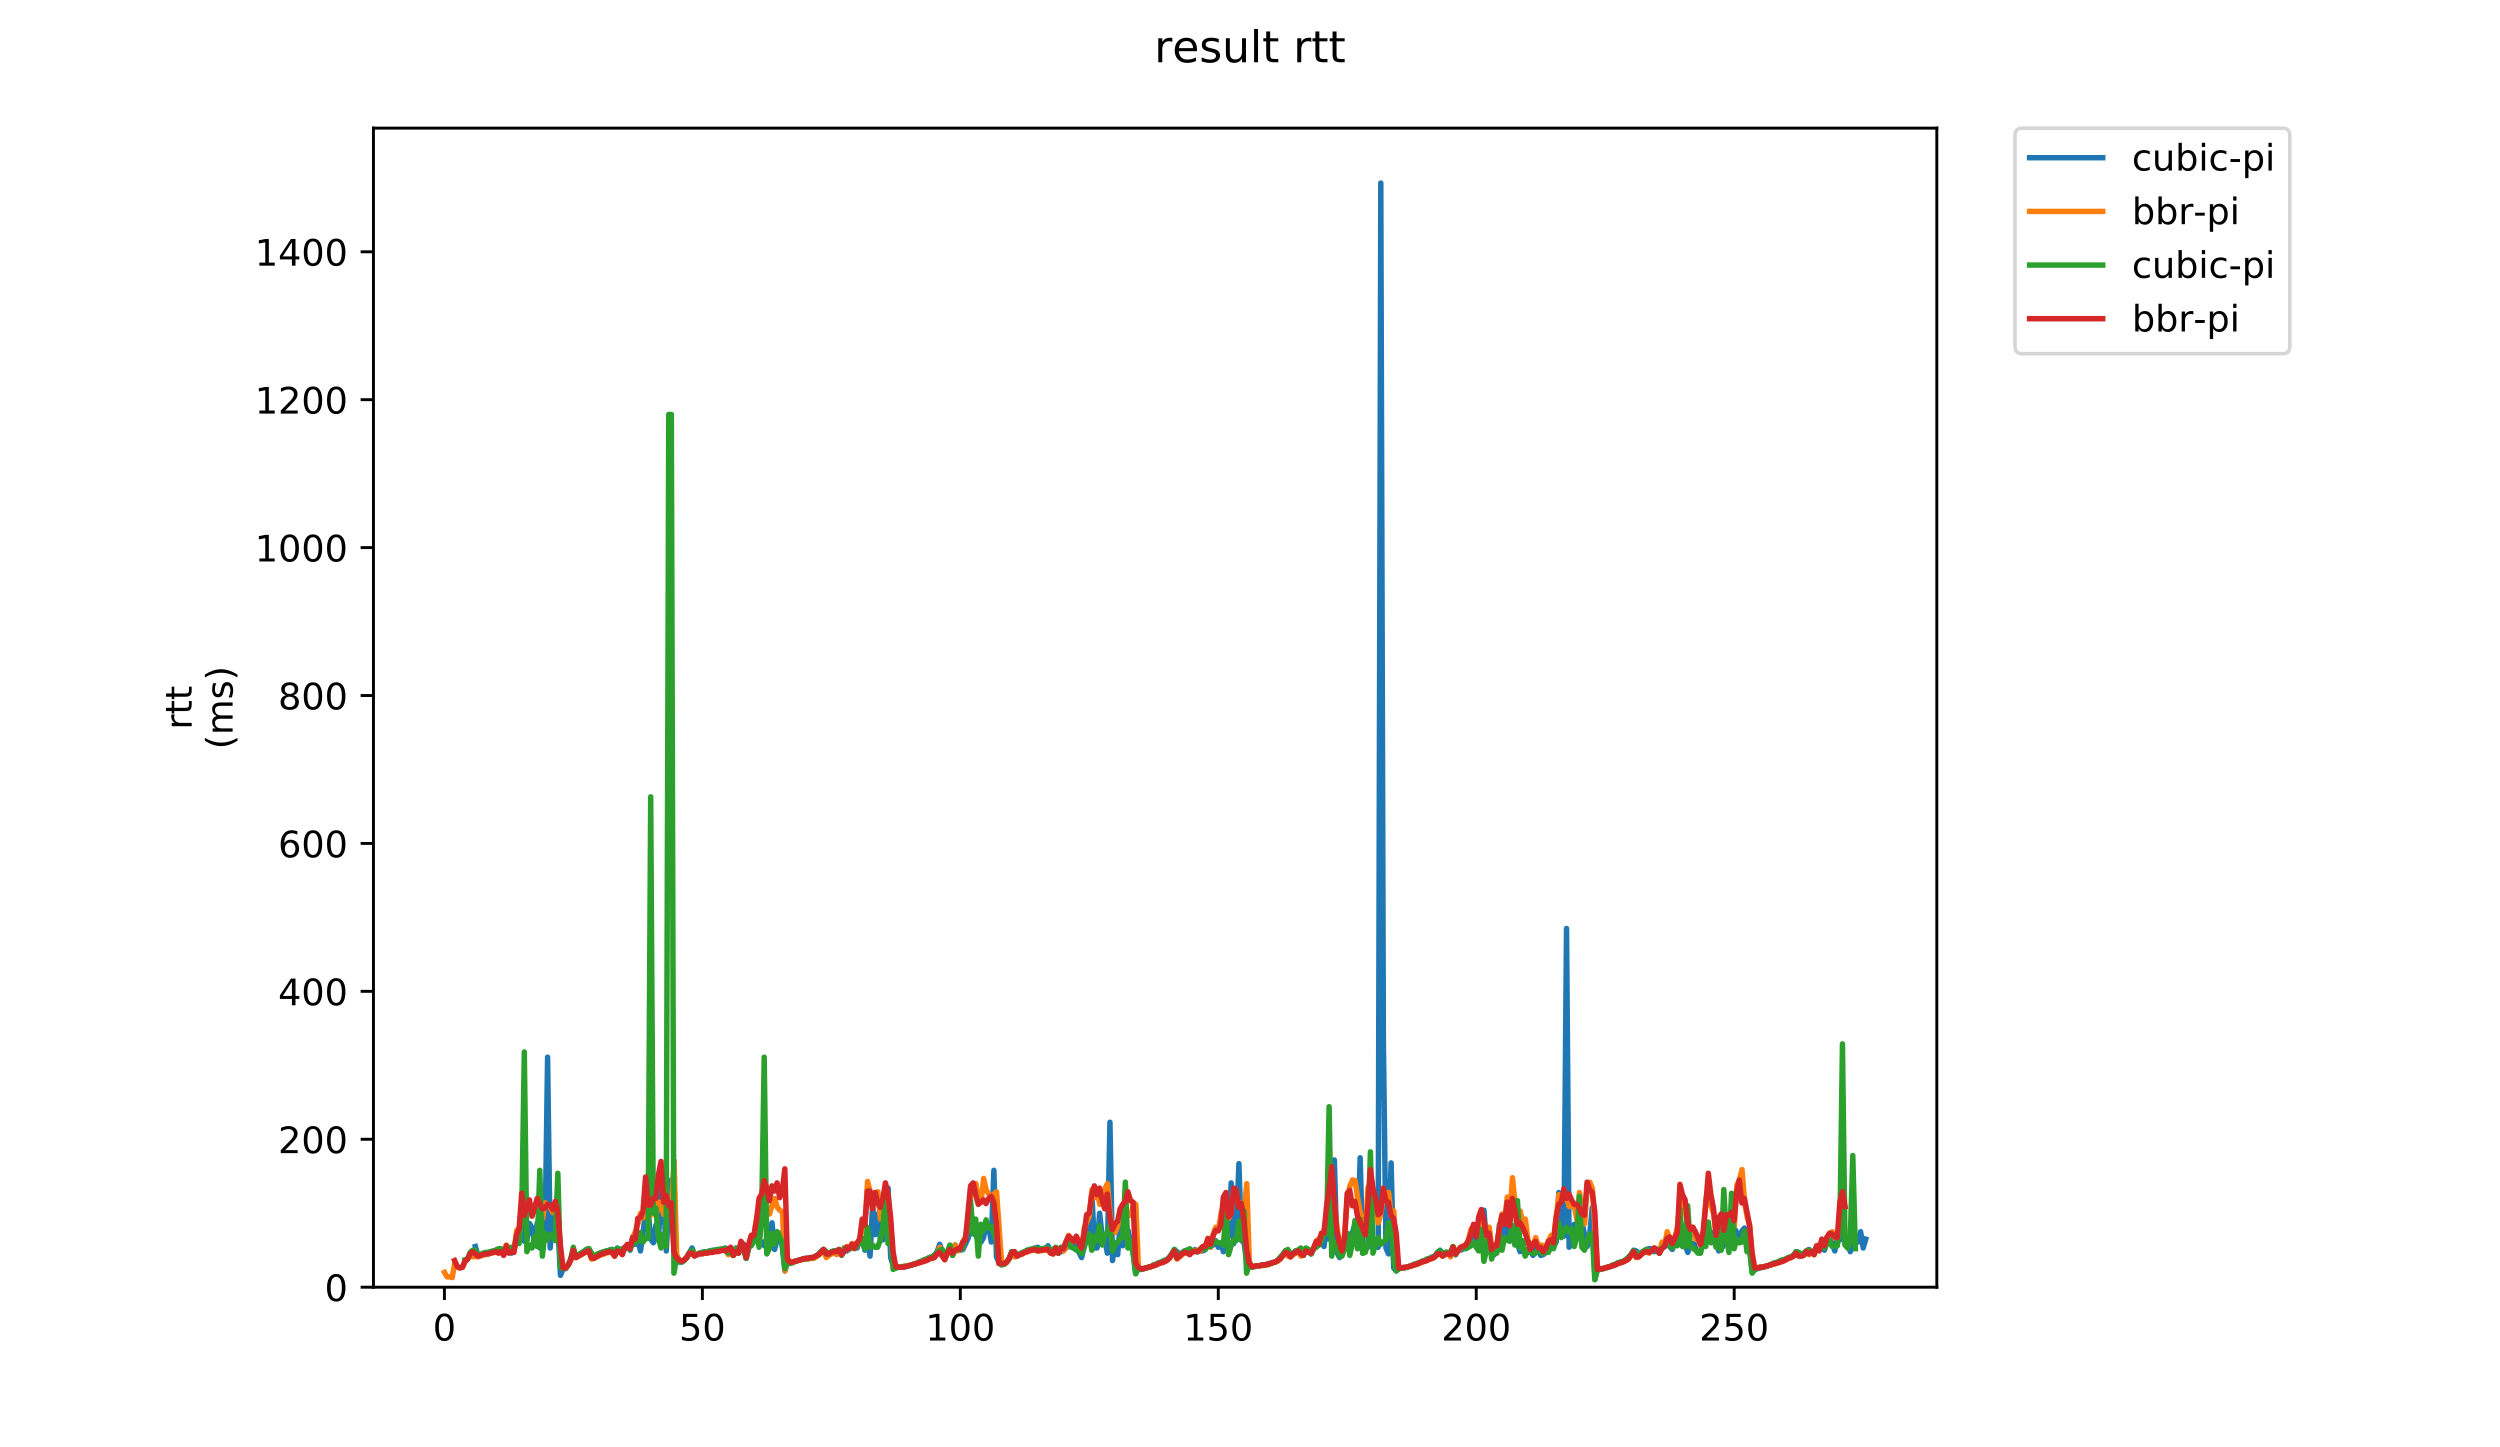 <?xml version="1.0" encoding="utf-8" standalone="no"?>
<!DOCTYPE svg PUBLIC "-//W3C//DTD SVG 1.1//EN"
  "http://www.w3.org/Graphics/SVG/1.1/DTD/svg11.dtd">
<!-- Created with matplotlib (https://matplotlib.org/) -->
<svg height="396pt" version="1.1" viewBox="0 0 684 396" width="684pt" xmlns="http://www.w3.org/2000/svg" xmlns:xlink="http://www.w3.org/1999/xlink">
 <defs>
  <style type="text/css">
*{stroke-linecap:butt;stroke-linejoin:round;}
  </style>
 </defs>
 <g id="figure_1">
  <g id="patch_1">
   <path d="M 0 396 
L 684 396 
L 684 0 
L 0 0 
z
" style="fill:#ffffff;"/>
  </g>
  <g id="axes_1">
   <g id="patch_2">
    <path d="M 102.175 352.174 
L 529.913 352.174 
L 529.913 35.062 
L 102.175 35.062 
z
" style="fill:#ffffff;"/>
   </g>
   <g id="matplotlib.axis_1">
    <g id="xtick_1">
     <g id="line2d_1">
      <defs>
       <path d="M 0 0 
L 0 3.5 
" id="mb3a5b01e40" style="stroke:#000000;stroke-width:0.8;"/>
      </defs>
      <g>
       <use style="stroke:#000000;stroke-width:0.8;" x="121.591" xlink:href="#mb3a5b01e40" y="352.174"/>
      </g>
     </g>
     <g id="text_1">
      <!-- 0 -->
      <defs>
       <path d="M 31.781 66.406 
Q 24.172 66.406 20.328 58.906 
Q 16.5 51.422 16.5 36.375 
Q 16.5 21.391 20.328 13.891 
Q 24.172 6.391 31.781 6.391 
Q 39.453 6.391 43.281 13.891 
Q 47.125 21.391 47.125 36.375 
Q 47.125 51.422 43.281 58.906 
Q 39.453 66.406 31.781 66.406 
z
M 31.781 74.219 
Q 44.047 74.219 50.516 64.516 
Q 56.984 54.828 56.984 36.375 
Q 56.984 17.969 50.516 8.266 
Q 44.047 -1.422 31.781 -1.422 
Q 19.531 -1.422 13.062 8.266 
Q 6.594 17.969 6.594 36.375 
Q 6.594 54.828 13.062 64.516 
Q 19.531 74.219 31.781 74.219 
z
" id="DejaVuSans-48"/>
      </defs>
      <g transform="translate(118.41 366.773)scale(0.1 -0.1)">
       <use xlink:href="#DejaVuSans-48"/>
      </g>
     </g>
    </g>
    <g id="xtick_2">
     <g id="line2d_2">
      <g>
       <use style="stroke:#000000;stroke-width:0.8;" x="192.168" xlink:href="#mb3a5b01e40" y="352.174"/>
      </g>
     </g>
     <g id="text_2">
      <!-- 50 -->
      <defs>
       <path d="M 10.797 72.906 
L 49.516 72.906 
L 49.516 64.594 
L 19.828 64.594 
L 19.828 46.734 
Q 21.969 47.469 24.109 47.828 
Q 26.266 48.188 28.422 48.188 
Q 40.625 48.188 47.75 41.5 
Q 54.891 34.812 54.891 23.391 
Q 54.891 11.625 47.562 5.094 
Q 40.234 -1.422 26.906 -1.422 
Q 22.312 -1.422 17.547 -0.641 
Q 12.797 0.141 7.719 1.703 
L 7.719 11.625 
Q 12.109 9.234 16.797 8.062 
Q 21.484 6.891 26.703 6.891 
Q 35.156 6.891 40.078 11.328 
Q 45.016 15.766 45.016 23.391 
Q 45.016 31 40.078 35.438 
Q 35.156 39.891 26.703 39.891 
Q 22.75 39.891 18.812 39.016 
Q 14.891 38.141 10.797 36.281 
z
" id="DejaVuSans-53"/>
      </defs>
      <g transform="translate(185.806 366.773)scale(0.1 -0.1)">
       <use xlink:href="#DejaVuSans-53"/>
       <use x="63.623" xlink:href="#DejaVuSans-48"/>
      </g>
     </g>
    </g>
    <g id="xtick_3">
     <g id="line2d_3">
      <g>
       <use style="stroke:#000000;stroke-width:0.8;" x="262.745" xlink:href="#mb3a5b01e40" y="352.174"/>
      </g>
     </g>
     <g id="text_3">
      <!-- 100 -->
      <defs>
       <path d="M 12.406 8.297 
L 28.516 8.297 
L 28.516 63.922 
L 10.984 60.406 
L 10.984 69.391 
L 28.422 72.906 
L 38.281 72.906 
L 38.281 8.297 
L 54.391 8.297 
L 54.391 0 
L 12.406 0 
z
" id="DejaVuSans-49"/>
      </defs>
      <g transform="translate(253.201 366.773)scale(0.1 -0.1)">
       <use xlink:href="#DejaVuSans-49"/>
       <use x="63.623" xlink:href="#DejaVuSans-48"/>
       <use x="127.246" xlink:href="#DejaVuSans-48"/>
      </g>
     </g>
    </g>
    <g id="xtick_4">
     <g id="line2d_4">
      <g>
       <use style="stroke:#000000;stroke-width:0.8;" x="333.322" xlink:href="#mb3a5b01e40" y="352.174"/>
      </g>
     </g>
     <g id="text_4">
      <!-- 150 -->
      <g transform="translate(323.778 366.773)scale(0.1 -0.1)">
       <use xlink:href="#DejaVuSans-49"/>
       <use x="63.623" xlink:href="#DejaVuSans-53"/>
       <use x="127.246" xlink:href="#DejaVuSans-48"/>
      </g>
     </g>
    </g>
    <g id="xtick_5">
     <g id="line2d_5">
      <g>
       <use style="stroke:#000000;stroke-width:0.8;" x="403.899" xlink:href="#mb3a5b01e40" y="352.174"/>
      </g>
     </g>
     <g id="text_5">
      <!-- 200 -->
      <defs>
       <path d="M 19.188 8.297 
L 53.609 8.297 
L 53.609 0 
L 7.328 0 
L 7.328 8.297 
Q 12.938 14.109 22.625 23.891 
Q 32.328 33.688 34.812 36.531 
Q 39.547 41.844 41.422 45.531 
Q 43.312 49.219 43.312 52.781 
Q 43.312 58.594 39.234 62.25 
Q 35.156 65.922 28.609 65.922 
Q 23.969 65.922 18.812 64.312 
Q 13.672 62.703 7.812 59.422 
L 7.812 69.391 
Q 13.766 71.781 18.938 73 
Q 24.125 74.219 28.422 74.219 
Q 39.75 74.219 46.484 68.547 
Q 53.219 62.891 53.219 53.422 
Q 53.219 48.922 51.531 44.891 
Q 49.859 40.875 45.406 35.406 
Q 44.188 33.984 37.641 27.219 
Q 31.109 20.453 19.188 8.297 
z
" id="DejaVuSans-50"/>
      </defs>
      <g transform="translate(394.355 366.773)scale(0.1 -0.1)">
       <use xlink:href="#DejaVuSans-50"/>
       <use x="63.623" xlink:href="#DejaVuSans-48"/>
       <use x="127.246" xlink:href="#DejaVuSans-48"/>
      </g>
     </g>
    </g>
    <g id="xtick_6">
     <g id="line2d_6">
      <g>
       <use style="stroke:#000000;stroke-width:0.8;" x="474.476" xlink:href="#mb3a5b01e40" y="352.174"/>
      </g>
     </g>
     <g id="text_6">
      <!-- 250 -->
      <g transform="translate(464.932 366.773)scale(0.1 -0.1)">
       <use xlink:href="#DejaVuSans-50"/>
       <use x="63.623" xlink:href="#DejaVuSans-53"/>
       <use x="127.246" xlink:href="#DejaVuSans-48"/>
      </g>
     </g>
    </g>
   </g>
   <g id="matplotlib.axis_2">
    <g id="ytick_1">
     <g id="line2d_7">
      <defs>
       <path d="M 0 0 
L -3.5 0 
" id="mef8d29256d" style="stroke:#000000;stroke-width:0.8;"/>
      </defs>
      <g>
       <use style="stroke:#000000;stroke-width:0.8;" x="102.175" xlink:href="#mef8d29256d" y="352.174"/>
      </g>
     </g>
     <g id="text_7">
      <!-- 0 -->
      <g transform="translate(88.813 355.973)scale(0.1 -0.1)">
       <use xlink:href="#DejaVuSans-48"/>
      </g>
     </g>
    </g>
    <g id="ytick_2">
     <g id="line2d_8">
      <g>
       <use style="stroke:#000000;stroke-width:0.8;" x="102.175" xlink:href="#mef8d29256d" y="311.704"/>
      </g>
     </g>
     <g id="text_8">
      <!-- 200 -->
      <g transform="translate(76.088 315.504)scale(0.1 -0.1)">
       <use xlink:href="#DejaVuSans-50"/>
       <use x="63.623" xlink:href="#DejaVuSans-48"/>
       <use x="127.246" xlink:href="#DejaVuSans-48"/>
      </g>
     </g>
    </g>
    <g id="ytick_3">
     <g id="line2d_9">
      <g>
       <use style="stroke:#000000;stroke-width:0.8;" x="102.175" xlink:href="#mef8d29256d" y="271.234"/>
      </g>
     </g>
     <g id="text_9">
      <!-- 400 -->
      <defs>
       <path d="M 37.797 64.312 
L 12.891 25.391 
L 37.797 25.391 
z
M 35.203 72.906 
L 47.609 72.906 
L 47.609 25.391 
L 58.016 25.391 
L 58.016 17.188 
L 47.609 17.188 
L 47.609 0 
L 37.797 0 
L 37.797 17.188 
L 4.891 17.188 
L 4.891 26.703 
z
" id="DejaVuSans-52"/>
      </defs>
      <g transform="translate(76.088 275.034)scale(0.1 -0.1)">
       <use xlink:href="#DejaVuSans-52"/>
       <use x="63.623" xlink:href="#DejaVuSans-48"/>
       <use x="127.246" xlink:href="#DejaVuSans-48"/>
      </g>
     </g>
    </g>
    <g id="ytick_4">
     <g id="line2d_10">
      <g>
       <use style="stroke:#000000;stroke-width:0.8;" x="102.175" xlink:href="#mef8d29256d" y="230.765"/>
      </g>
     </g>
     <g id="text_10">
      <!-- 600 -->
      <defs>
       <path d="M 33.016 40.375 
Q 26.375 40.375 22.484 35.828 
Q 18.609 31.297 18.609 23.391 
Q 18.609 15.531 22.484 10.953 
Q 26.375 6.391 33.016 6.391 
Q 39.656 6.391 43.531 10.953 
Q 47.406 15.531 47.406 23.391 
Q 47.406 31.297 43.531 35.828 
Q 39.656 40.375 33.016 40.375 
z
M 52.594 71.297 
L 52.594 62.312 
Q 48.875 64.062 45.094 64.984 
Q 41.312 65.922 37.594 65.922 
Q 27.828 65.922 22.672 59.328 
Q 17.531 52.734 16.797 39.406 
Q 19.672 43.656 24.016 45.922 
Q 28.375 48.188 33.594 48.188 
Q 44.578 48.188 50.953 41.516 
Q 57.328 34.859 57.328 23.391 
Q 57.328 12.156 50.688 5.359 
Q 44.047 -1.422 33.016 -1.422 
Q 20.359 -1.422 13.672 8.266 
Q 6.984 17.969 6.984 36.375 
Q 6.984 53.656 15.188 63.938 
Q 23.391 74.219 37.203 74.219 
Q 40.922 74.219 44.703 73.484 
Q 48.484 72.75 52.594 71.297 
z
" id="DejaVuSans-54"/>
      </defs>
      <g transform="translate(76.088 234.564)scale(0.1 -0.1)">
       <use xlink:href="#DejaVuSans-54"/>
       <use x="63.623" xlink:href="#DejaVuSans-48"/>
       <use x="127.246" xlink:href="#DejaVuSans-48"/>
      </g>
     </g>
    </g>
    <g id="ytick_5">
     <g id="line2d_11">
      <g>
       <use style="stroke:#000000;stroke-width:0.8;" x="102.175" xlink:href="#mef8d29256d" y="190.295"/>
      </g>
     </g>
     <g id="text_11">
      <!-- 800 -->
      <defs>
       <path d="M 31.781 34.625 
Q 24.75 34.625 20.719 30.859 
Q 16.703 27.094 16.703 20.516 
Q 16.703 13.922 20.719 10.156 
Q 24.75 6.391 31.781 6.391 
Q 38.812 6.391 42.859 10.172 
Q 46.922 13.969 46.922 20.516 
Q 46.922 27.094 42.891 30.859 
Q 38.875 34.625 31.781 34.625 
z
M 21.922 38.812 
Q 15.578 40.375 12.031 44.719 
Q 8.5 49.078 8.5 55.328 
Q 8.5 64.062 14.719 69.141 
Q 20.953 74.219 31.781 74.219 
Q 42.672 74.219 48.875 69.141 
Q 55.078 64.062 55.078 55.328 
Q 55.078 49.078 51.531 44.719 
Q 48 40.375 41.703 38.812 
Q 48.828 37.156 52.797 32.312 
Q 56.781 27.484 56.781 20.516 
Q 56.781 9.906 50.312 4.234 
Q 43.844 -1.422 31.781 -1.422 
Q 19.734 -1.422 13.25 4.234 
Q 6.781 9.906 6.781 20.516 
Q 6.781 27.484 10.781 32.312 
Q 14.797 37.156 21.922 38.812 
z
M 18.312 54.391 
Q 18.312 48.734 21.844 45.562 
Q 25.391 42.391 31.781 42.391 
Q 38.141 42.391 41.719 45.562 
Q 45.312 48.734 45.312 54.391 
Q 45.312 60.062 41.719 63.234 
Q 38.141 66.406 31.781 66.406 
Q 25.391 66.406 21.844 63.234 
Q 18.312 60.062 18.312 54.391 
z
" id="DejaVuSans-56"/>
      </defs>
      <g transform="translate(76.088 194.094)scale(0.1 -0.1)">
       <use xlink:href="#DejaVuSans-56"/>
       <use x="63.623" xlink:href="#DejaVuSans-48"/>
       <use x="127.246" xlink:href="#DejaVuSans-48"/>
      </g>
     </g>
    </g>
    <g id="ytick_6">
     <g id="line2d_12">
      <g>
       <use style="stroke:#000000;stroke-width:0.8;" x="102.175" xlink:href="#mef8d29256d" y="149.825"/>
      </g>
     </g>
     <g id="text_12">
      <!-- 1000 -->
      <g transform="translate(69.725 153.624)scale(0.1 -0.1)">
       <use xlink:href="#DejaVuSans-49"/>
       <use x="63.623" xlink:href="#DejaVuSans-48"/>
       <use x="127.246" xlink:href="#DejaVuSans-48"/>
       <use x="190.869" xlink:href="#DejaVuSans-48"/>
      </g>
     </g>
    </g>
    <g id="ytick_7">
     <g id="line2d_13">
      <g>
       <use style="stroke:#000000;stroke-width:0.8;" x="102.175" xlink:href="#mef8d29256d" y="109.355"/>
      </g>
     </g>
     <g id="text_13">
      <!-- 1200 -->
      <g transform="translate(69.725 113.154)scale(0.1 -0.1)">
       <use xlink:href="#DejaVuSans-49"/>
       <use x="63.623" xlink:href="#DejaVuSans-50"/>
       <use x="127.246" xlink:href="#DejaVuSans-48"/>
       <use x="190.869" xlink:href="#DejaVuSans-48"/>
      </g>
     </g>
    </g>
    <g id="ytick_8">
     <g id="line2d_14">
      <g>
       <use style="stroke:#000000;stroke-width:0.8;" x="102.175" xlink:href="#mef8d29256d" y="68.885"/>
      </g>
     </g>
     <g id="text_14">
      <!-- 1400 -->
      <g transform="translate(69.725 72.684)scale(0.1 -0.1)">
       <use xlink:href="#DejaVuSans-49"/>
       <use x="63.623" xlink:href="#DejaVuSans-52"/>
       <use x="127.246" xlink:href="#DejaVuSans-48"/>
       <use x="190.869" xlink:href="#DejaVuSans-48"/>
      </g>
     </g>
    </g>
    <g id="text_15">
     <!-- rtt -->
     <defs>
      <path d="M 41.109 46.297 
Q 39.594 47.172 37.812 47.578 
Q 36.031 48 33.891 48 
Q 26.266 48 22.188 43.047 
Q 18.109 38.094 18.109 28.812 
L 18.109 0 
L 9.078 0 
L 9.078 54.688 
L 18.109 54.688 
L 18.109 46.188 
Q 20.953 51.172 25.484 53.578 
Q 30.031 56 36.531 56 
Q 37.453 56 38.578 55.875 
Q 39.703 55.766 41.062 55.516 
z
" id="DejaVuSans-114"/>
      <path d="M 18.312 70.219 
L 18.312 54.688 
L 36.812 54.688 
L 36.812 47.703 
L 18.312 47.703 
L 18.312 18.016 
Q 18.312 11.328 20.141 9.422 
Q 21.969 7.516 27.594 7.516 
L 36.812 7.516 
L 36.812 0 
L 27.594 0 
Q 17.188 0 13.234 3.875 
Q 9.281 7.766 9.281 18.016 
L 9.281 47.703 
L 2.688 47.703 
L 2.688 54.688 
L 9.281 54.688 
L 9.281 70.219 
z
" id="DejaVuSans-116"/>
     </defs>
     <g transform="translate(52.448 199.594)rotate(-90)scale(0.1 -0.1)">
      <use xlink:href="#DejaVuSans-114"/>
      <use x="41.113" xlink:href="#DejaVuSans-116"/>
      <use x="80.322" xlink:href="#DejaVuSans-116"/>
     </g>
     <!-- (ms) -->
     <defs>
      <path d="M 31 75.875 
Q 24.469 64.656 21.281 53.656 
Q 18.109 42.672 18.109 31.391 
Q 18.109 20.125 21.312 9.062 
Q 24.516 -2 31 -13.188 
L 23.188 -13.188 
Q 15.875 -1.703 12.234 9.375 
Q 8.594 20.453 8.594 31.391 
Q 8.594 42.281 12.203 53.312 
Q 15.828 64.359 23.188 75.875 
z
" id="DejaVuSans-40"/>
      <path d="M 52 44.188 
Q 55.375 50.25 60.062 53.125 
Q 64.75 56 71.094 56 
Q 79.641 56 84.281 50.016 
Q 88.922 44.047 88.922 33.016 
L 88.922 0 
L 79.891 0 
L 79.891 32.719 
Q 79.891 40.578 77.094 44.375 
Q 74.312 48.188 68.609 48.188 
Q 61.625 48.188 57.562 43.547 
Q 53.516 38.922 53.516 30.906 
L 53.516 0 
L 44.484 0 
L 44.484 32.719 
Q 44.484 40.625 41.703 44.406 
Q 38.922 48.188 33.109 48.188 
Q 26.219 48.188 22.156 43.531 
Q 18.109 38.875 18.109 30.906 
L 18.109 0 
L 9.078 0 
L 9.078 54.688 
L 18.109 54.688 
L 18.109 46.188 
Q 21.188 51.219 25.484 53.609 
Q 29.781 56 35.688 56 
Q 41.656 56 45.828 52.969 
Q 50 49.953 52 44.188 
z
" id="DejaVuSans-109"/>
      <path d="M 44.281 53.078 
L 44.281 44.578 
Q 40.484 46.531 36.375 47.5 
Q 32.281 48.484 27.875 48.484 
Q 21.188 48.484 17.844 46.438 
Q 14.5 44.391 14.5 40.281 
Q 14.5 37.156 16.891 35.375 
Q 19.281 33.594 26.516 31.984 
L 29.594 31.297 
Q 39.156 29.25 43.188 25.516 
Q 47.219 21.781 47.219 15.094 
Q 47.219 7.469 41.188 3.016 
Q 35.156 -1.422 24.609 -1.422 
Q 20.219 -1.422 15.453 -0.562 
Q 10.688 0.297 5.422 2 
L 5.422 11.281 
Q 10.406 8.688 15.234 7.391 
Q 20.062 6.109 24.812 6.109 
Q 31.156 6.109 34.562 8.281 
Q 37.984 10.453 37.984 14.406 
Q 37.984 18.062 35.516 20.016 
Q 33.062 21.969 24.703 23.781 
L 21.578 24.516 
Q 13.234 26.266 9.516 29.906 
Q 5.812 33.547 5.812 39.891 
Q 5.812 47.609 11.281 51.797 
Q 16.75 56 26.812 56 
Q 31.781 56 36.172 55.266 
Q 40.578 54.547 44.281 53.078 
z
" id="DejaVuSans-115"/>
      <path d="M 8.016 75.875 
L 15.828 75.875 
Q 23.141 64.359 26.781 53.312 
Q 30.422 42.281 30.422 31.391 
Q 30.422 20.453 26.781 9.375 
Q 23.141 -1.703 15.828 -13.188 
L 8.016 -13.188 
Q 14.5 -2 17.703 9.062 
Q 20.906 20.125 20.906 31.391 
Q 20.906 42.672 17.703 53.656 
Q 14.5 64.656 8.016 75.875 
z
" id="DejaVuSans-41"/>
     </defs>
     <g transform="translate(63.646 204.995)rotate(-90)scale(0.1 -0.1)">
      <use xlink:href="#DejaVuSans-40"/>
      <use x="39.014" xlink:href="#DejaVuSans-109"/>
      <use x="136.426" xlink:href="#DejaVuSans-115"/>
      <use x="188.525" xlink:href="#DejaVuSans-41"/>
     </g>
    </g>
   </g>
   <g id="line2d_15">
    <path clip-path="url(#p9c092877d9)" d="M 130.06 341.045 
L 130.766 343.473 
L 135.707 342.057 
L 136.412 342.664 
L 137.118 341.854 
L 137.824 343.068 
L 138.53 341.45 
L 139.236 342.057 
L 139.941 342.866 
L 140.647 341.854 
L 141.353 339.426 
L 142.059 339.224 
L 142.764 333.356 
L 143.47 339.629 
L 144.176 339.224 
L 144.882 334.772 
L 145.587 335.986 
L 146.293 340.236 
L 146.999 334.57 
L 147.705 341.45 
L 148.411 338.819 
L 149.116 338.819 
L 149.822 289.244 
L 150.528 341.45 
L 151.234 333.153 
L 152.645 335.986 
L 153.351 348.937 
L 154.057 347.115 
L 154.762 347.115 
L 155.468 346.104 
L 156.174 344.687 
L 156.88 342.057 
L 157.586 343.878 
L 158.291 343.473 
L 158.997 342.866 
L 161.114 341.652 
L 161.82 343.271 
L 162.526 343.878 
L 163.232 343.271 
L 163.937 343.068 
L 164.643 342.664 
L 167.466 341.854 
L 168.172 342.664 
L 168.878 341.45 
L 169.584 342.461 
L 170.289 342.866 
L 170.995 341.45 
L 171.701 341.045 
L 172.407 342.057 
L 173.112 338.414 
L 173.818 340.438 
L 174.524 339.224 
L 175.23 342.259 
L 175.936 337.403 
L 176.641 331.332 
L 177.347 331.332 
L 178.053 339.021 
L 178.759 340.033 
L 179.464 335.177 
L 180.17 339.426 
L 180.876 324.048 
L 181.582 328.904 
L 182.287 342.259 
L 182.993 329.309 
L 183.699 322.834 
L 184.405 342.461 
L 185.111 344.485 
L 185.816 345.294 
L 186.522 345.294 
L 187.228 344.687 
L 187.934 343.878 
L 189.345 341.45 
L 190.051 343.473 
L 190.757 343.068 
L 192.874 342.461 
L 193.58 342.461 
L 194.991 342.057 
L 195.697 342.057 
L 196.403 341.854 
L 197.109 341.854 
L 198.52 341.45 
L 199.226 341.854 
L 199.932 341.854 
L 200.637 343.473 
L 201.343 341.45 
L 202.049 342.866 
L 202.755 341.045 
L 203.461 340.438 
L 204.166 344.283 
L 205.578 338.617 
L 206.284 338.617 
L 206.989 337.605 
L 207.695 340.438 
L 208.401 339.831 
L 209.107 340.843 
L 209.812 338.617 
L 210.518 338.617 
L 211.224 334.57 
L 211.93 341.854 
L 212.636 339.021 
L 213.341 337.403 
L 214.047 341.247 
L 214.753 347.722 
L 215.459 345.294 
L 216.164 345.497 
L 220.399 344.283 
L 221.105 344.283 
L 221.811 344.08 
L 222.516 344.08 
L 223.928 343.271 
L 224.634 342.461 
L 225.339 341.854 
L 226.045 342.664 
L 226.751 343.068 
L 228.162 342.259 
L 228.868 342.259 
L 229.574 342.057 
L 230.28 343.271 
L 230.986 341.854 
L 231.691 342.259 
L 232.397 341.652 
L 233.103 341.45 
L 233.809 341.045 
L 234.514 341.45 
L 235.22 339.021 
L 235.926 339.224 
L 236.632 342.057 
L 237.337 339.021 
L 238.043 343.675 
L 238.749 329.713 
L 239.455 337.807 
L 240.161 332.142 
L 240.866 339.021 
L 241.572 339.224 
L 242.278 335.986 
L 242.984 325.059 
L 243.689 344.08 
L 244.395 346.306 
L 245.101 346.913 
L 245.807 346.711 
L 246.512 346.711 
L 247.218 346.508 
L 247.924 346.508 
L 250.747 345.699 
L 251.453 345.294 
L 252.159 345.092 
L 252.864 344.687 
L 253.57 344.485 
L 254.276 344.08 
L 254.982 343.878 
L 255.688 343.473 
L 256.393 342.461 
L 257.099 340.438 
L 257.805 342.461 
L 258.511 343.878 
L 259.216 342.664 
L 259.922 340.843 
L 260.628 343.473 
L 261.334 340.64 
L 262.039 341.854 
L 262.745 342.057 
L 263.451 341.854 
L 264.863 338.819 
L 265.568 336.593 
L 266.274 333.558 
L 266.98 338.01 
L 267.686 339.224 
L 268.391 339.831 
L 269.097 338.617 
L 269.803 334.57 
L 270.509 335.582 
L 271.214 339.831 
L 271.92 320.203 
L 272.626 343.878 
L 273.332 345.497 
L 274.038 345.901 
L 274.743 345.901 
L 275.449 345.294 
L 276.155 344.283 
L 276.861 342.461 
L 277.566 342.866 
L 278.272 343.473 
L 278.978 343.271 
L 281.095 342.057 
L 281.801 342.057 
L 283.213 341.652 
L 283.918 341.247 
L 284.624 341.854 
L 285.33 341.652 
L 286.036 341.652 
L 286.741 340.843 
L 287.447 342.461 
L 288.153 342.866 
L 288.859 341.854 
L 289.564 342.866 
L 290.976 342.057 
L 291.682 341.45 
L 292.388 339.224 
L 293.093 339.426 
L 293.799 341.45 
L 294.505 340.843 
L 295.211 342.664 
L 295.916 344.08 
L 296.622 341.247 
L 297.328 339.021 
L 298.034 337.807 
L 298.739 326.273 
L 299.445 341.45 
L 300.151 341.45 
L 300.857 331.939 
L 301.563 338.212 
L 302.268 339.021 
L 302.974 342.866 
L 303.68 307.05 
L 304.386 344.89 
L 305.091 340.033 
L 305.797 343.271 
L 306.503 334.57 
L 307.209 340.843 
L 307.914 339.224 
L 308.62 336.593 
L 309.326 340.236 
L 310.032 342.461 
L 310.738 348.33 
L 311.443 347.115 
L 312.149 347.318 
L 314.972 346.508 
L 315.678 346.104 
L 316.384 345.901 
L 317.089 345.497 
L 317.795 345.294 
L 318.501 344.89 
L 319.207 344.687 
L 319.913 344.08 
L 320.618 343.068 
L 321.324 341.854 
L 322.03 342.461 
L 322.736 343.473 
L 323.441 342.664 
L 324.147 342.259 
L 324.853 342.057 
L 325.559 342.461 
L 326.264 342.461 
L 326.97 341.854 
L 327.676 342.461 
L 328.382 342.259 
L 329.088 342.259 
L 329.793 341.854 
L 330.499 340.64 
L 331.205 341.045 
L 331.911 340.64 
L 332.616 339.426 
L 333.322 341.247 
L 334.028 340.236 
L 334.734 342.461 
L 335.439 340.033 
L 336.145 338.01 
L 336.851 323.643 
L 337.557 340.236 
L 338.263 335.784 
L 338.968 318.382 
L 339.674 339.426 
L 340.38 340.033 
L 341.086 345.294 
L 341.791 345.497 
L 342.497 346.711 
L 343.909 346.306 
L 344.614 346.306 
L 345.32 346.104 
L 346.026 346.104 
L 348.849 345.294 
L 349.555 344.89 
L 350.966 343.271 
L 351.672 342.259 
L 352.378 342.057 
L 353.084 343.473 
L 354.495 342.259 
L 355.201 342.057 
L 355.907 341.652 
L 356.613 343.271 
L 357.318 341.652 
L 358.024 342.057 
L 358.73 343.068 
L 359.436 341.45 
L 360.141 340.236 
L 360.847 340.64 
L 361.553 339.021 
L 362.259 341.045 
L 362.964 335.379 
L 363.67 339.021 
L 364.376 318.584 
L 365.082 317.37 
L 365.788 342.664 
L 366.493 344.08 
L 367.199 343.068 
L 367.905 341.045 
L 368.611 338.414 
L 369.316 338.01 
L 370.022 337.2 
L 370.728 334.974 
L 371.434 339.629 
L 372.139 316.763 
L 372.845 342.866 
L 373.551 341.45 
L 374.257 341.247 
L 374.963 333.153 
L 375.668 341.247 
L 377.08 341.247 
L 377.786 50.067 
L 378.491 284.792 
L 379.197 341.45 
L 379.903 343.068 
L 380.609 318.179 
L 381.315 346.913 
L 382.02 347.722 
L 382.726 347.115 
L 383.432 346.913 
L 384.138 346.913 
L 386.255 346.306 
L 386.961 345.901 
L 388.372 345.497 
L 389.078 345.092 
L 389.784 344.89 
L 390.49 344.485 
L 391.195 344.283 
L 391.901 343.878 
L 392.607 343.675 
L 393.313 342.664 
L 394.018 342.057 
L 394.724 343.473 
L 395.43 342.664 
L 396.136 342.664 
L 396.841 343.068 
L 397.547 341.247 
L 398.253 343.271 
L 398.959 342.057 
L 399.665 342.057 
L 400.37 341.652 
L 401.076 341.45 
L 401.782 339.831 
L 402.488 339.629 
L 403.193 338.01 
L 403.899 339.224 
L 404.605 336.391 
L 405.311 341.854 
L 406.016 331.13 
L 406.722 340.843 
L 407.428 341.854 
L 408.134 340.236 
L 408.84 343.271 
L 409.545 342.259 
L 410.251 334.974 
L 411.663 339.224 
L 412.368 332.951 
L 413.074 339.021 
L 413.78 336.593 
L 414.486 339.021 
L 415.191 340.236 
L 415.897 342.461 
L 416.603 341.652 
L 417.309 343.271 
L 418.015 341.854 
L 418.72 342.259 
L 419.426 343.473 
L 420.132 341.45 
L 420.838 342.057 
L 421.543 343.473 
L 422.249 343.271 
L 422.955 342.664 
L 423.661 341.045 
L 424.366 340.033 
L 425.072 341.045 
L 425.778 339.831 
L 426.484 326.273 
L 427.19 338.212 
L 427.895 338.212 
L 428.601 254.035 
L 429.307 341.247 
L 430.013 339.831 
L 430.718 334.974 
L 431.424 336.593 
L 432.13 338.617 
L 432.836 334.57 
L 434.247 341.045 
L 434.953 337.605 
L 435.659 330.32 
L 436.365 349.948 
L 437.07 347.318 
L 437.776 347.318 
L 440.599 346.508 
L 441.305 346.104 
L 442.011 345.901 
L 442.716 345.497 
L 444.128 345.092 
L 444.834 344.687 
L 445.54 344.08 
L 446.245 343.271 
L 446.951 342.057 
L 447.657 342.259 
L 448.363 343.473 
L 449.068 342.664 
L 450.48 341.854 
L 451.186 341.652 
L 451.891 341.652 
L 452.597 342.461 
L 453.303 342.057 
L 454.009 342.866 
L 454.715 340.64 
L 455.42 341.045 
L 456.126 339.021 
L 456.832 341.045 
L 457.538 341.854 
L 458.243 340.033 
L 458.949 340.236 
L 459.655 339.629 
L 460.361 336.593 
L 461.066 340.64 
L 461.772 342.664 
L 462.478 340.843 
L 463.184 340.236 
L 463.89 340.438 
L 464.595 341.652 
L 465.301 341.045 
L 466.007 338.617 
L 466.713 338.01 
L 467.418 336.593 
L 468.124 337.605 
L 468.83 337.2 
L 469.536 338.01 
L 470.241 342.259 
L 470.947 341.652 
L 471.653 340.64 
L 472.359 338.617 
L 473.065 336.998 
L 473.77 339.629 
L 474.476 335.986 
L 475.182 337.2 
L 475.888 339.426 
L 476.593 336.796 
L 477.299 335.986 
L 478.005 339.224 
L 478.711 341.247 
L 479.416 348.127 
L 480.122 347.318 
L 484.357 346.104 
L 485.063 345.699 
L 486.474 345.294 
L 487.18 344.89 
L 488.591 344.485 
L 489.297 344.08 
L 490.003 343.878 
L 490.709 343.473 
L 491.415 342.461 
L 492.12 342.664 
L 492.826 343.271 
L 493.532 342.866 
L 494.238 342.259 
L 494.943 341.854 
L 495.649 342.461 
L 496.355 342.461 
L 497.061 341.045 
L 498.472 341.45 
L 499.178 342.057 
L 499.884 339.831 
L 500.59 338.01 
L 502.001 342.259 
L 502.707 338.819 
L 503.413 339.224 
L 504.118 333.356 
L 504.824 340.438 
L 505.53 340.236 
L 506.236 342.461 
L 506.942 333.963 
L 507.647 339.831 
L 508.353 339.831 
L 509.059 336.998 
L 509.765 341.45 
L 510.47 339.021 
L 510.47 339.021 
" style="fill:none;stroke:#1f77b4;stroke-linecap:square;stroke-width:1.5;"/>
   </g>
   <g id="line2d_16">
    <path clip-path="url(#p9c092877d9)" d="M 121.618 348.127 
L 122.324 349.341 
L 123.03 349.341 
L 123.735 349.544 
L 124.441 345.294 
L 125.147 346.711 
L 125.853 346.913 
L 126.558 346.711 
L 127.264 345.092 
L 127.97 344.485 
L 128.676 342.866 
L 129.382 343.878 
L 130.087 343.675 
L 130.793 343.878 
L 131.499 343.675 
L 132.205 343.271 
L 132.91 343.271 
L 135.028 342.664 
L 136.439 342.664 
L 137.145 342.461 
L 137.851 343.068 
L 138.557 340.64 
L 139.262 341.652 
L 139.968 342.259 
L 140.674 342.057 
L 141.38 336.593 
L 142.085 335.986 
L 142.791 330.927 
L 143.497 332.344 
L 144.203 330.523 
L 144.908 329.309 
L 145.614 331.332 
L 146.32 331.535 
L 147.732 328.904 
L 148.437 333.356 
L 149.143 329.106 
L 149.849 329.916 
L 150.555 330.32 
L 151.26 331.737 
L 151.966 329.713 
L 152.672 331.939 
L 153.378 343.473 
L 154.083 346.913 
L 154.789 346.913 
L 155.495 346.104 
L 156.201 344.687 
L 156.907 342.057 
L 157.612 344.08 
L 160.435 342.461 
L 161.141 342.259 
L 161.847 344.485 
L 162.553 344.283 
L 163.964 343.473 
L 165.376 343.068 
L 166.082 342.664 
L 167.493 342.664 
L 168.199 343.675 
L 168.905 342.259 
L 169.61 342.259 
L 170.316 342.461 
L 171.022 341.247 
L 171.728 341.045 
L 172.433 341.45 
L 173.139 338.617 
L 173.845 336.998 
L 174.551 334.772 
L 175.257 331.939 
L 175.962 333.153 
L 176.668 330.118 
L 177.374 333.153 
L 178.08 332.344 
L 178.785 329.309 
L 179.491 332.749 
L 180.197 328.904 
L 180.903 329.106 
L 181.609 332.344 
L 182.314 328.702 
L 183.02 330.32 
L 183.726 330.118 
L 184.432 317.572 
L 185.137 343.271 
L 185.843 344.89 
L 186.549 345.092 
L 187.255 344.687 
L 187.96 343.878 
L 188.666 342.866 
L 189.372 342.259 
L 190.078 343.473 
L 190.784 343.068 
L 191.489 342.866 
L 192.195 342.866 
L 192.901 342.664 
L 193.607 342.664 
L 195.018 342.259 
L 195.724 342.259 
L 196.43 342.057 
L 197.135 342.057 
L 197.841 341.854 
L 198.547 341.854 
L 199.253 343.271 
L 199.959 343.068 
L 200.664 343.473 
L 201.37 341.652 
L 202.076 342.664 
L 202.782 341.045 
L 203.487 341.652 
L 204.193 343.878 
L 204.899 340.438 
L 205.605 338.01 
L 206.31 338.01 
L 207.016 333.153 
L 207.722 330.725 
L 208.428 329.511 
L 209.134 330.32 
L 209.839 330.927 
L 210.545 332.142 
L 211.251 329.713 
L 211.957 327.892 
L 212.662 330.32 
L 213.368 331.13 
L 214.074 331.535 
L 214.78 347.722 
L 215.485 344.485 
L 216.191 345.294 
L 216.897 345.294 
L 219.72 344.485 
L 221.132 344.485 
L 221.837 344.283 
L 222.543 344.283 
L 223.955 343.473 
L 224.66 342.866 
L 225.366 342.057 
L 226.072 344.08 
L 226.778 343.473 
L 228.189 342.664 
L 228.895 343.271 
L 229.601 342.259 
L 230.307 343.271 
L 231.012 341.652 
L 231.718 341.045 
L 232.424 341.652 
L 233.13 340.236 
L 233.835 340.438 
L 234.541 340.843 
L 235.247 339.021 
L 235.953 335.784 
L 236.659 335.379 
L 237.364 323.238 
L 238.07 326.071 
L 238.776 330.32 
L 239.482 327.892 
L 240.187 326.071 
L 240.893 333.558 
L 241.599 330.725 
L 242.305 330.725 
L 243.01 330.523 
L 243.716 335.582 
L 244.422 347.115 
L 245.128 346.508 
L 245.834 346.711 
L 246.539 346.711 
L 247.951 346.306 
L 248.657 346.306 
L 252.185 345.294 
L 252.891 344.89 
L 253.597 344.687 
L 254.303 344.283 
L 255.714 343.878 
L 256.42 342.866 
L 257.126 341.247 
L 257.832 343.068 
L 258.537 344.283 
L 259.949 341.45 
L 260.655 343.271 
L 261.36 340.64 
L 262.066 342.259 
L 262.772 341.854 
L 263.478 339.629 
L 264.184 338.414 
L 264.889 335.177 
L 265.595 327.083 
L 266.301 326.476 
L 267.007 323.845 
L 267.712 329.106 
L 268.418 328.904 
L 269.124 322.429 
L 269.83 325.666 
L 270.535 326.678 
L 271.241 327.892 
L 271.947 326.678 
L 272.653 326.071 
L 274.064 345.901 
L 274.77 345.901 
L 275.476 345.294 
L 276.182 344.283 
L 276.887 342.461 
L 277.593 343.878 
L 278.299 343.675 
L 279.005 343.271 
L 279.71 343.068 
L 280.416 342.664 
L 282.534 342.057 
L 283.239 342.057 
L 283.945 342.259 
L 284.651 342.259 
L 285.357 342.057 
L 286.768 342.057 
L 287.474 342.664 
L 288.18 343.068 
L 288.885 341.45 
L 289.591 342.664 
L 290.297 341.652 
L 291.003 342.259 
L 291.709 341.045 
L 292.414 338.01 
L 293.12 339.831 
L 293.826 339.021 
L 294.532 339.224 
L 295.237 339.224 
L 295.943 342.664 
L 296.649 335.986 
L 298.061 332.546 
L 298.766 325.464 
L 299.472 327.69 
L 300.178 325.869 
L 300.884 329.511 
L 301.589 328.499 
L 302.295 325.262 
L 303.001 323.845 
L 303.707 332.142 
L 304.412 336.796 
L 305.118 337.2 
L 305.824 335.379 
L 306.53 332.749 
L 307.236 332.344 
L 307.941 332.344 
L 308.647 331.939 
L 309.353 332.546 
L 310.059 329.713 
L 310.764 329.511 
L 311.47 346.913 
L 312.176 347.115 
L 312.882 347.115 
L 315.705 346.306 
L 316.411 345.901 
L 317.822 345.497 
L 318.528 345.092 
L 319.234 344.89 
L 319.939 344.283 
L 320.645 343.271 
L 321.351 342.461 
L 322.057 344.485 
L 324.174 342.664 
L 324.88 342.664 
L 325.586 342.866 
L 326.291 342.259 
L 326.997 342.057 
L 327.703 342.259 
L 328.409 342.259 
L 329.114 341.247 
L 329.82 340.64 
L 330.526 339.629 
L 331.232 341.247 
L 331.937 337.605 
L 332.643 335.784 
L 333.349 336.593 
L 334.055 332.142 
L 334.761 329.916 
L 335.466 330.725 
L 336.172 333.356 
L 336.878 331.535 
L 337.584 325.869 
L 338.289 328.095 
L 338.995 328.904 
L 339.701 329.511 
L 340.407 331.535 
L 341.112 323.845 
L 341.818 345.294 
L 342.524 346.508 
L 343.23 346.508 
L 343.936 346.306 
L 345.347 346.306 
L 346.053 346.104 
L 346.759 346.104 
L 347.464 345.901 
L 348.17 345.497 
L 349.582 345.092 
L 351.699 342.664 
L 352.405 343.675 
L 353.111 343.878 
L 353.816 343.271 
L 355.228 342.461 
L 355.934 343.675 
L 356.639 343.068 
L 357.345 341.652 
L 358.051 341.854 
L 358.757 342.664 
L 359.462 341.45 
L 360.168 339.629 
L 360.874 338.819 
L 361.58 338.414 
L 362.286 336.593 
L 362.991 332.951 
L 363.697 330.523 
L 364.403 327.488 
L 365.109 329.713 
L 365.814 335.986 
L 366.52 340.033 
L 367.226 342.057 
L 367.932 337.605 
L 368.637 327.892 
L 369.343 324.452 
L 370.049 322.834 
L 370.755 323.036 
L 371.461 327.892 
L 372.872 335.582 
L 373.578 337.2 
L 374.284 324.857 
L 374.989 325.666 
L 375.695 326.273 
L 376.401 331.332 
L 377.107 334.57 
L 377.812 331.939 
L 378.518 327.285 
L 379.224 326.273 
L 379.93 326.273 
L 380.636 332.749 
L 381.341 331.332 
L 382.047 347.318 
L 382.753 346.913 
L 384.164 346.913 
L 388.399 345.699 
L 389.105 345.294 
L 389.811 345.092 
L 390.516 344.687 
L 391.928 344.283 
L 392.634 343.878 
L 393.339 343.068 
L 394.045 343.068 
L 394.751 343.675 
L 395.457 343.271 
L 396.162 342.664 
L 396.868 343.878 
L 397.574 341.045 
L 398.28 343.068 
L 399.691 341.45 
L 400.397 340.843 
L 401.103 340.64 
L 401.809 339.021 
L 402.514 336.189 
L 403.22 335.784 
L 403.926 336.998 
L 404.632 334.165 
L 405.337 332.344 
L 406.749 339.224 
L 407.455 335.784 
L 408.161 341.45 
L 408.866 340.438 
L 409.572 340.438 
L 410.278 335.582 
L 410.984 332.142 
L 411.689 333.963 
L 412.395 327.488 
L 413.101 333.153 
L 413.807 322.226 
L 414.512 329.511 
L 415.218 334.165 
L 415.924 331.332 
L 416.63 334.772 
L 417.336 333.558 
L 418.041 339.426 
L 418.747 340.64 
L 419.453 340.438 
L 420.159 338.617 
L 420.864 340.843 
L 421.57 340.64 
L 422.276 340.843 
L 422.982 342.057 
L 423.688 339.426 
L 424.393 338.01 
L 425.099 338.414 
L 426.511 326.881 
L 427.216 327.892 
L 427.922 327.892 
L 428.628 327.488 
L 429.334 330.118 
L 430.039 328.904 
L 430.745 330.118 
L 431.451 333.76 
L 432.157 326.273 
L 432.863 332.546 
L 433.568 334.772 
L 434.274 324.452 
L 434.98 323.441 
L 435.686 325.262 
L 437.097 347.115 
L 438.509 347.115 
L 441.332 346.306 
L 442.038 345.901 
L 443.449 345.497 
L 444.155 345.092 
L 444.861 344.89 
L 445.566 344.485 
L 446.978 342.461 
L 447.684 344.08 
L 448.389 343.878 
L 449.095 343.068 
L 449.801 342.664 
L 450.507 342.461 
L 451.213 342.866 
L 451.918 342.259 
L 452.624 341.45 
L 453.33 341.854 
L 454.036 342.664 
L 454.741 339.831 
L 455.447 340.64 
L 456.153 336.998 
L 456.859 339.426 
L 457.564 339.831 
L 458.27 338.414 
L 458.976 335.582 
L 459.682 328.904 
L 460.388 327.488 
L 461.799 335.582 
L 462.505 337.807 
L 463.211 335.784 
L 463.916 339.021 
L 464.622 338.819 
L 465.328 341.247 
L 466.034 338.01 
L 466.739 328.095 
L 467.445 324.655 
L 468.151 329.916 
L 468.857 332.142 
L 469.563 337.807 
L 470.268 332.951 
L 470.974 332.951 
L 471.68 336.998 
L 472.386 333.963 
L 473.091 334.57 
L 473.797 331.332 
L 474.503 335.582 
L 475.209 324.25 
L 475.914 322.834 
L 476.62 320.001 
L 477.326 329.106 
L 478.032 332.951 
L 478.738 335.379 
L 479.443 345.699 
L 480.149 346.913 
L 480.855 346.913 
L 481.561 346.711 
L 482.266 346.711 
L 486.501 345.497 
L 487.207 345.092 
L 488.618 344.687 
L 489.324 344.283 
L 490.03 344.08 
L 490.736 343.675 
L 491.441 342.866 
L 492.853 343.675 
L 493.559 343.271 
L 494.264 342.259 
L 494.97 343.271 
L 495.676 342.259 
L 496.382 343.271 
L 497.088 341.652 
L 497.793 340.438 
L 498.499 340.64 
L 499.205 340.033 
L 499.911 338.617 
L 501.322 336.998 
L 502.028 338.617 
L 502.028 338.617 
" style="fill:none;stroke:#ff7f0e;stroke-linecap:square;stroke-width:1.5;"/>
   </g>
   <g id="line2d_17">
    <path clip-path="url(#p9c092877d9)" d="M 127.215 344.687 
L 127.921 344.485 
L 128.626 342.664 
L 129.332 342.057 
L 130.038 342.057 
L 130.744 343.473 
L 131.449 343.271 
L 132.155 342.866 
L 132.861 342.664 
L 133.567 342.664 
L 135.684 342.057 
L 136.39 341.652 
L 137.096 341.652 
L 137.801 343.068 
L 138.507 341.45 
L 139.213 341.854 
L 139.919 341.247 
L 140.624 341.854 
L 141.33 338.414 
L 142.036 340.236 
L 142.742 332.749 
L 143.448 287.827 
L 144.153 342.461 
L 144.859 340.64 
L 145.565 341.45 
L 146.271 338.212 
L 146.976 341.045 
L 147.682 320.203 
L 148.388 343.675 
L 149.094 337.403 
L 149.799 339.224 
L 150.505 337.807 
L 151.211 338.01 
L 151.917 339.426 
L 152.623 321.012 
L 153.328 346.711 
L 154.034 347.115 
L 154.74 346.913 
L 155.446 346.104 
L 156.151 344.485 
L 156.857 341.247 
L 157.563 343.878 
L 158.269 343.271 
L 159.68 342.461 
L 160.386 341.854 
L 161.092 341.652 
L 162.503 343.878 
L 163.209 343.271 
L 163.915 342.866 
L 167.444 341.854 
L 168.149 342.259 
L 168.855 341.652 
L 169.561 341.854 
L 170.973 341.45 
L 171.678 340.843 
L 172.384 341.854 
L 173.09 339.831 
L 173.796 340.033 
L 174.501 339.426 
L 175.207 337.2 
L 175.913 339.831 
L 176.619 338.819 
L 177.324 338.819 
L 178.03 218.017 
L 178.736 331.939 
L 179.442 330.523 
L 180.148 338.819 
L 180.853 341.45 
L 181.559 337.605 
L 182.265 341.045 
L 182.971 113.402 
L 183.676 113.402 
L 184.382 348.33 
L 185.088 344.283 
L 185.794 345.092 
L 186.499 345.294 
L 187.205 344.89 
L 187.911 344.08 
L 188.617 342.866 
L 189.323 342.057 
L 190.028 343.473 
L 190.734 343.271 
L 191.44 342.866 
L 192.146 342.664 
L 192.851 342.664 
L 194.263 342.259 
L 194.969 342.259 
L 196.38 341.854 
L 197.086 341.854 
L 197.792 341.652 
L 198.498 341.652 
L 199.203 342.866 
L 199.909 341.652 
L 200.615 343.473 
L 201.321 341.652 
L 202.026 342.866 
L 202.732 340.236 
L 203.438 341.854 
L 204.144 344.283 
L 204.85 341.045 
L 205.555 340.843 
L 206.261 339.629 
L 206.967 334.974 
L 207.673 341.247 
L 208.378 333.558 
L 209.084 289.244 
L 209.79 343.068 
L 210.496 341.652 
L 211.201 337.403 
L 211.907 340.438 
L 212.613 336.998 
L 213.319 338.212 
L 214.025 340.236 
L 214.73 347.115 
L 215.436 345.294 
L 216.142 345.699 
L 216.848 345.497 
L 217.553 345.092 
L 219.671 344.485 
L 220.376 344.485 
L 221.788 344.08 
L 222.494 344.08 
L 223.905 343.271 
L 224.611 342.461 
L 225.317 341.854 
L 226.728 343.068 
L 227.434 342.461 
L 228.14 342.259 
L 228.846 342.259 
L 229.551 341.854 
L 230.257 343.473 
L 230.963 341.45 
L 231.669 341.652 
L 232.375 341.652 
L 233.08 340.843 
L 233.786 341.652 
L 235.198 340.033 
L 235.903 338.819 
L 236.609 341.652 
L 237.315 335.784 
L 238.021 341.247 
L 238.726 340.64 
L 239.432 341.247 
L 240.138 341.247 
L 240.844 339.224 
L 241.55 335.784 
L 242.255 327.083 
L 242.961 340.236 
L 243.667 334.772 
L 244.373 347.318 
L 245.078 346.913 
L 245.784 346.711 
L 246.49 346.711 
L 247.196 346.508 
L 247.901 346.508 
L 250.725 345.699 
L 251.43 345.294 
L 252.136 345.092 
L 252.842 344.687 
L 253.548 344.485 
L 254.253 344.08 
L 254.959 343.878 
L 255.665 343.473 
L 256.371 342.664 
L 257.076 342.057 
L 257.782 341.854 
L 258.488 343.878 
L 259.194 342.664 
L 259.9 340.64 
L 260.605 343.473 
L 261.311 342.057 
L 262.017 341.854 
L 262.723 341.854 
L 263.428 341.247 
L 264.134 338.617 
L 264.84 335.177 
L 265.546 328.499 
L 266.251 337.605 
L 266.957 333.558 
L 267.663 343.675 
L 268.369 334.974 
L 269.075 336.796 
L 269.78 333.76 
L 270.486 335.986 
L 271.192 335.582 
L 272.603 339.021 
L 273.309 345.497 
L 274.015 346.104 
L 274.721 345.901 
L 275.426 345.294 
L 276.132 344.283 
L 276.838 342.461 
L 277.544 342.461 
L 278.25 343.473 
L 279.661 342.664 
L 280.367 342.461 
L 281.073 342.057 
L 283.19 341.45 
L 283.896 341.854 
L 284.601 341.652 
L 285.307 341.652 
L 286.013 341.45 
L 286.719 341.45 
L 287.425 342.461 
L 288.836 341.247 
L 289.542 342.866 
L 290.248 341.247 
L 290.953 341.247 
L 291.659 340.438 
L 292.365 340.033 
L 293.071 341.247 
L 293.776 341.45 
L 294.482 342.057 
L 295.188 341.45 
L 295.894 343.068 
L 296.6 341.247 
L 297.305 337.807 
L 298.011 337.605 
L 298.717 342.057 
L 299.423 338.212 
L 300.128 339.426 
L 300.834 335.379 
L 301.54 340.64 
L 302.246 338.01 
L 302.951 337.2 
L 303.657 335.177 
L 304.363 342.259 
L 305.069 340.438 
L 305.775 339.831 
L 306.48 338.819 
L 307.186 338.617 
L 307.892 323.441 
L 308.598 341.45 
L 309.303 339.426 
L 310.009 343.068 
L 310.715 348.532 
L 311.421 346.913 
L 312.126 347.318 
L 314.95 346.508 
L 315.655 346.104 
L 316.361 345.901 
L 317.067 345.497 
L 317.773 345.294 
L 318.478 344.89 
L 319.184 344.687 
L 319.89 344.08 
L 320.596 343.068 
L 321.301 341.854 
L 322.007 343.271 
L 322.713 343.473 
L 324.125 342.259 
L 324.83 342.057 
L 325.536 341.652 
L 326.242 342.461 
L 326.948 342.259 
L 327.653 342.461 
L 329.065 341.247 
L 329.771 341.854 
L 330.477 340.64 
L 331.182 341.045 
L 331.888 340.033 
L 332.594 339.629 
L 333.3 340.033 
L 334.005 340.033 
L 334.711 340.64 
L 335.417 331.939 
L 336.123 343.271 
L 336.828 340.843 
L 337.534 339.224 
L 338.24 339.426 
L 338.946 334.165 
L 339.652 339.224 
L 340.357 331.332 
L 341.063 348.33 
L 341.769 345.901 
L 342.475 346.711 
L 343.886 346.306 
L 344.592 346.306 
L 345.298 346.104 
L 346.003 346.104 
L 348.827 345.294 
L 349.532 344.89 
L 350.944 343.271 
L 351.65 342.259 
L 352.355 341.854 
L 353.061 343.473 
L 354.473 342.259 
L 355.178 342.057 
L 355.884 341.45 
L 356.59 343.473 
L 357.296 341.45 
L 358.002 341.854 
L 358.707 343.068 
L 359.413 341.652 
L 360.119 341.247 
L 360.825 340.64 
L 361.53 339.629 
L 362.236 337.403 
L 362.942 337.605 
L 363.648 302.801 
L 364.353 343.675 
L 365.059 339.831 
L 365.765 340.033 
L 366.471 343.675 
L 367.177 343.675 
L 367.882 341.45 
L 368.588 337.403 
L 369.294 343.473 
L 370 340.236 
L 370.705 333.963 
L 371.411 341.652 
L 372.117 333.558 
L 372.823 342.866 
L 373.528 342.664 
L 374.234 340.236 
L 374.94 315.144 
L 375.646 342.866 
L 376.352 340.236 
L 377.057 338.617 
L 377.763 340.438 
L 379.175 339.224 
L 379.88 334.57 
L 380.586 334.57 
L 381.292 344.687 
L 381.998 347.722 
L 382.703 347.115 
L 383.409 346.913 
L 384.115 346.913 
L 386.232 346.306 
L 386.938 345.901 
L 388.35 345.497 
L 389.055 345.092 
L 389.761 344.89 
L 390.467 344.485 
L 391.878 344.08 
L 392.584 343.675 
L 393.29 342.664 
L 393.996 342.259 
L 394.702 343.473 
L 395.407 342.664 
L 396.113 342.664 
L 396.819 342.866 
L 397.525 341.045 
L 398.23 343.271 
L 398.936 342.057 
L 399.642 341.247 
L 400.348 341.045 
L 401.053 341.652 
L 402.465 340.843 
L 403.171 339.831 
L 403.877 341.247 
L 404.582 342.259 
L 405.288 336.391 
L 405.994 345.092 
L 406.7 342.057 
L 407.405 337.605 
L 408.111 344.485 
L 408.817 341.652 
L 409.523 342.866 
L 410.228 338.01 
L 410.934 342.057 
L 411.64 338.617 
L 412.346 339.224 
L 413.052 339.629 
L 413.757 335.379 
L 414.463 340.64 
L 415.169 328.499 
L 415.875 341.45 
L 416.58 339.426 
L 417.286 343.675 
L 417.992 342.259 
L 418.698 342.664 
L 419.403 342.866 
L 420.109 342.866 
L 420.815 342.259 
L 421.521 342.259 
L 422.227 343.068 
L 422.932 341.854 
L 423.638 342.664 
L 424.344 341.045 
L 425.05 341.652 
L 425.755 338.617 
L 426.461 334.57 
L 427.167 338.617 
L 427.873 336.593 
L 428.578 335.784 
L 429.284 337.2 
L 429.99 336.189 
L 430.696 341.045 
L 431.402 338.617 
L 432.107 327.285 
L 432.813 341.247 
L 433.519 342.057 
L 434.225 339.426 
L 434.93 337.605 
L 435.636 337.605 
L 436.342 350.151 
L 437.048 347.318 
L 437.753 347.115 
L 438.459 347.115 
L 440.577 346.508 
L 441.282 346.104 
L 441.988 345.901 
L 442.694 345.497 
L 444.105 345.092 
L 444.811 344.687 
L 445.517 344.08 
L 446.223 343.271 
L 446.928 342.259 
L 447.634 342.664 
L 448.34 343.473 
L 449.752 342.259 
L 450.457 341.854 
L 451.163 342.259 
L 451.869 342.259 
L 452.575 341.652 
L 453.28 341.854 
L 453.986 342.866 
L 454.692 341.45 
L 455.398 341.045 
L 456.104 339.831 
L 456.809 340.033 
L 457.515 341.45 
L 458.221 340.236 
L 458.927 340.843 
L 459.632 330.725 
L 460.338 341.045 
L 461.044 341.045 
L 461.75 329.916 
L 462.455 341.045 
L 463.161 341.45 
L 463.867 342.057 
L 464.573 342.866 
L 465.279 342.866 
L 465.984 339.629 
L 466.69 341.045 
L 467.396 334.367 
L 468.102 340.033 
L 468.807 338.617 
L 469.513 341.247 
L 470.219 336.796 
L 470.925 342.057 
L 471.63 325.464 
L 472.336 338.212 
L 473.042 342.664 
L 473.748 326.476 
L 474.454 341.652 
L 475.159 339.021 
L 475.865 340.033 
L 476.571 339.831 
L 477.277 336.796 
L 477.982 342.461 
L 478.688 342.057 
L 479.394 348.33 
L 480.1 347.318 
L 480.805 346.913 
L 481.511 346.711 
L 482.217 346.711 
L 484.334 346.104 
L 485.04 345.699 
L 486.452 345.294 
L 487.157 344.89 
L 488.569 344.485 
L 489.275 344.08 
L 489.98 343.878 
L 490.686 343.473 
L 491.392 342.461 
L 492.098 342.664 
L 492.804 343.271 
L 493.509 342.866 
L 494.215 342.259 
L 494.921 342.057 
L 495.627 342.461 
L 496.332 342.461 
L 497.038 341.247 
L 497.744 341.652 
L 498.45 339.426 
L 499.155 341.45 
L 499.861 340.236 
L 500.567 339.426 
L 501.273 341.045 
L 501.979 340.843 
L 502.684 340.843 
L 503.39 336.391 
L 504.096 285.601 
L 504.802 340.64 
L 505.507 341.45 
L 506.213 339.629 
L 506.919 316.156 
L 507.625 341.652 
L 507.625 341.652 
" style="fill:none;stroke:#2ca02c;stroke-linecap:square;stroke-width:1.5;"/>
   </g>
   <g id="line2d_18">
    <path clip-path="url(#p9c092877d9)" d="M 124.389 344.89 
L 125.095 346.508 
L 125.8 346.913 
L 126.506 346.711 
L 127.212 345.092 
L 127.918 344.485 
L 128.624 343.068 
L 129.329 342.461 
L 130.741 343.675 
L 132.858 343.068 
L 133.564 343.068 
L 135.681 342.461 
L 136.387 342.866 
L 137.093 342.461 
L 137.799 343.473 
L 138.504 340.843 
L 139.21 342.866 
L 139.916 342.461 
L 140.622 342.664 
L 141.327 337.807 
L 142.033 336.189 
L 142.739 326.476 
L 143.445 332.546 
L 144.15 329.713 
L 144.856 328.297 
L 145.562 332.749 
L 146.974 327.892 
L 148.385 330.725 
L 149.091 330.523 
L 149.797 329.511 
L 150.502 329.713 
L 151.208 330.927 
L 151.914 328.702 
L 152.62 331.535 
L 153.325 340.64 
L 154.031 346.913 
L 154.737 346.913 
L 155.443 346.104 
L 156.149 344.687 
L 156.854 342.057 
L 157.56 344.08 
L 160.383 342.461 
L 161.089 342.259 
L 161.795 344.08 
L 162.5 344.283 
L 164.618 343.068 
L 166.735 342.461 
L 167.441 342.664 
L 168.147 343.675 
L 168.852 342.259 
L 169.558 342.461 
L 170.264 343.271 
L 170.97 341.247 
L 171.676 340.438 
L 172.381 341.652 
L 173.087 338.617 
L 173.793 339.021 
L 174.499 333.356 
L 175.204 333.153 
L 175.91 331.535 
L 176.616 322.024 
L 177.322 329.713 
L 178.027 329.713 
L 178.733 327.892 
L 179.439 327.892 
L 180.145 321.417 
L 180.851 317.775 
L 181.556 328.904 
L 182.262 327.083 
L 182.968 329.916 
L 183.674 329.106 
L 184.379 342.461 
L 185.085 344.08 
L 185.791 344.687 
L 186.497 345.092 
L 187.202 344.687 
L 187.908 344.08 
L 188.614 342.866 
L 189.32 342.866 
L 190.026 343.675 
L 190.731 343.271 
L 191.437 343.068 
L 192.143 343.068 
L 192.849 342.866 
L 193.554 342.866 
L 194.26 342.664 
L 194.966 342.664 
L 195.672 342.461 
L 196.377 342.461 
L 197.789 342.057 
L 198.495 342.259 
L 199.201 341.854 
L 199.906 341.247 
L 200.612 343.473 
L 201.318 342.461 
L 202.024 342.866 
L 202.729 339.629 
L 203.435 340.64 
L 204.141 344.08 
L 204.847 340.438 
L 205.552 338.01 
L 206.258 338.01 
L 206.964 333.963 
L 207.67 327.892 
L 208.376 326.678 
L 209.081 323.036 
L 209.787 325.262 
L 210.493 328.499 
L 211.199 324.452 
L 211.904 325.869 
L 212.61 323.643 
L 213.316 327.69 
L 214.022 325.869 
L 214.727 319.798 
L 215.433 344.485 
L 216.139 345.294 
L 216.845 345.294 
L 220.374 344.283 
L 221.079 344.283 
L 221.785 344.08 
L 222.491 344.08 
L 223.902 343.271 
L 224.608 342.664 
L 225.314 341.854 
L 226.02 343.068 
L 226.726 343.068 
L 227.431 342.664 
L 228.137 342.461 
L 228.843 342.461 
L 229.549 341.854 
L 230.254 343.271 
L 230.96 342.461 
L 231.666 341.247 
L 232.372 341.652 
L 233.077 340.438 
L 233.783 341.45 
L 234.489 340.033 
L 235.195 339.021 
L 235.901 333.558 
L 236.606 335.177 
L 237.312 325.869 
L 238.018 325.869 
L 238.724 330.725 
L 239.429 326.273 
L 240.135 329.106 
L 240.841 330.32 
L 241.547 327.892 
L 242.252 323.643 
L 242.958 326.678 
L 243.664 332.951 
L 244.37 342.664 
L 245.076 346.508 
L 245.781 346.711 
L 247.193 346.711 
L 253.545 344.89 
L 254.251 344.485 
L 255.662 344.08 
L 256.368 343.068 
L 257.074 342.664 
L 258.485 344.687 
L 259.191 342.866 
L 259.897 341.854 
L 260.602 342.866 
L 261.308 342.057 
L 262.014 341.652 
L 262.72 341.652 
L 263.426 339.831 
L 264.131 339.224 
L 265.543 324.452 
L 266.249 323.643 
L 266.954 326.881 
L 267.66 329.511 
L 269.072 328.297 
L 269.777 329.309 
L 270.483 327.892 
L 271.189 327.285 
L 271.895 328.904 
L 272.601 334.57 
L 273.306 345.699 
L 274.718 345.699 
L 275.424 345.294 
L 276.129 344.283 
L 276.835 342.664 
L 277.541 342.461 
L 278.247 343.675 
L 278.952 343.271 
L 279.658 343.068 
L 280.364 342.664 
L 281.07 342.461 
L 281.776 342.057 
L 282.481 342.057 
L 283.187 341.854 
L 283.893 342.259 
L 284.599 342.057 
L 285.304 342.057 
L 286.01 341.854 
L 286.716 341.854 
L 287.422 342.866 
L 288.127 343.068 
L 288.833 341.45 
L 289.539 342.866 
L 290.245 341.652 
L 290.951 341.652 
L 291.656 339.629 
L 292.362 338.212 
L 293.068 338.819 
L 293.774 339.629 
L 294.479 338.212 
L 295.185 340.033 
L 295.891 341.45 
L 296.597 337.605 
L 297.303 332.344 
L 298.008 331.939 
L 298.714 326.881 
L 299.42 324.452 
L 300.126 326.881 
L 300.831 325.059 
L 301.537 328.297 
L 302.243 330.725 
L 302.949 326.678 
L 303.654 332.951 
L 304.36 336.391 
L 305.066 334.772 
L 305.772 334.165 
L 306.478 330.725 
L 307.183 329.511 
L 307.889 328.702 
L 308.595 326.071 
L 309.301 328.499 
L 310.006 328.904 
L 310.712 345.497 
L 311.418 346.711 
L 312.124 347.115 
L 312.829 347.115 
L 316.358 346.104 
L 317.064 345.699 
L 318.476 345.294 
L 319.181 344.89 
L 319.887 344.283 
L 321.299 342.259 
L 322.004 344.283 
L 323.416 343.068 
L 324.122 342.664 
L 324.828 342.866 
L 325.533 343.271 
L 326.239 342.461 
L 327.651 342.461 
L 328.356 341.854 
L 329.062 341.045 
L 329.768 341.045 
L 330.474 338.819 
L 331.179 340.438 
L 331.885 338.212 
L 332.591 336.593 
L 333.297 336.796 
L 334.003 335.177 
L 334.708 327.488 
L 335.414 326.273 
L 336.12 332.951 
L 336.826 332.142 
L 337.531 325.059 
L 338.237 325.666 
L 338.943 330.32 
L 339.649 329.309 
L 340.354 334.165 
L 341.06 341.854 
L 341.766 345.497 
L 342.472 346.508 
L 343.178 346.508 
L 343.883 346.306 
L 344.589 346.306 
L 345.295 346.104 
L 346.001 346.104 
L 348.824 345.294 
L 350.235 344.485 
L 350.941 343.675 
L 351.647 342.664 
L 352.353 342.866 
L 353.058 343.878 
L 353.764 343.068 
L 355.176 342.259 
L 355.881 343.068 
L 356.587 343.473 
L 357.293 342.259 
L 357.999 342.664 
L 358.704 342.866 
L 359.41 341.45 
L 360.116 339.629 
L 360.822 340.236 
L 361.528 337.403 
L 362.233 337.403 
L 362.939 330.118 
L 363.645 325.464 
L 364.351 319.191 
L 365.762 336.998 
L 366.468 340.236 
L 367.174 342.259 
L 367.879 338.819 
L 368.585 326.476 
L 369.291 325.666 
L 369.997 329.916 
L 370.703 328.702 
L 371.408 332.749 
L 373.526 337.807 
L 374.231 329.916 
L 374.937 320.001 
L 375.643 325.059 
L 376.349 327.892 
L 377.054 332.344 
L 377.76 331.737 
L 378.466 325.059 
L 379.172 328.499 
L 379.878 328.904 
L 380.583 332.546 
L 381.289 333.356 
L 381.995 337.403 
L 382.701 346.913 
L 383.406 346.913 
L 384.112 346.711 
L 384.818 346.711 
L 387.641 345.901 
L 388.347 345.497 
L 390.464 344.89 
L 391.17 344.485 
L 391.876 344.283 
L 392.581 343.878 
L 393.287 343.068 
L 393.993 343.068 
L 394.699 343.675 
L 395.404 343.068 
L 396.11 343.068 
L 396.816 343.271 
L 397.522 341.247 
L 398.228 343.068 
L 398.933 342.057 
L 399.639 341.247 
L 400.345 341.045 
L 401.051 340.64 
L 401.756 339.426 
L 402.462 337.403 
L 403.168 334.974 
L 403.874 338.414 
L 404.579 332.951 
L 405.285 330.927 
L 405.991 333.76 
L 406.697 338.01 
L 407.403 337.403 
L 408.108 341.854 
L 408.814 340.843 
L 409.52 340.843 
L 410.226 336.189 
L 410.931 332.546 
L 411.637 334.974 
L 412.343 328.904 
L 413.049 335.379 
L 413.755 327.892 
L 414.46 331.13 
L 415.166 334.974 
L 415.872 334.57 
L 416.578 335.784 
L 417.283 337.403 
L 417.989 339.426 
L 418.695 341.854 
L 419.401 340.438 
L 420.106 339.629 
L 420.812 341.45 
L 421.518 341.247 
L 422.224 342.461 
L 422.93 341.45 
L 423.635 339.629 
L 424.341 339.224 
L 425.047 340.033 
L 425.753 333.153 
L 426.458 329.511 
L 427.164 328.904 
L 427.87 325.262 
L 428.576 327.892 
L 429.281 326.678 
L 429.987 328.297 
L 430.693 329.511 
L 431.399 329.511 
L 432.105 330.523 
L 432.81 332.142 
L 433.516 332.546 
L 434.222 323.441 
L 434.928 325.464 
L 435.633 326.273 
L 436.339 331.535 
L 437.045 347.318 
L 437.751 347.115 
L 438.456 347.115 
L 441.985 346.104 
L 442.691 345.699 
L 444.103 345.294 
L 445.514 344.485 
L 446.926 342.461 
L 447.631 343.878 
L 448.337 343.878 
L 449.749 342.664 
L 450.455 342.461 
L 451.16 342.664 
L 451.866 342.259 
L 452.572 341.45 
L 453.278 341.854 
L 453.983 342.866 
L 454.689 341.652 
L 455.395 341.045 
L 456.101 338.819 
L 456.806 338.414 
L 457.512 340.236 
L 458.924 337.2 
L 459.63 324.048 
L 460.335 326.881 
L 461.041 328.297 
L 461.747 334.367 
L 462.453 336.391 
L 463.158 335.784 
L 463.864 336.998 
L 465.276 340.438 
L 465.981 336.796 
L 466.687 329.713 
L 467.393 321.012 
L 468.099 326.881 
L 468.805 330.523 
L 469.51 338.01 
L 470.216 333.356 
L 470.922 332.142 
L 471.628 336.593 
L 472.333 332.344 
L 473.039 332.546 
L 473.745 331.737 
L 474.451 333.963 
L 475.156 326.071 
L 475.862 322.834 
L 476.568 329.106 
L 477.274 327.892 
L 478.685 335.379 
L 479.391 342.866 
L 480.097 346.913 
L 480.803 346.913 
L 481.508 346.711 
L 482.214 346.711 
L 487.86 345.092 
L 489.272 344.283 
L 489.978 344.08 
L 490.683 343.675 
L 491.389 342.866 
L 492.095 343.675 
L 492.801 343.675 
L 493.506 343.473 
L 494.212 342.461 
L 494.918 343.068 
L 495.624 342.461 
L 496.33 343.271 
L 497.035 340.843 
L 497.741 342.259 
L 498.447 339.021 
L 499.153 340.843 
L 499.858 338.414 
L 500.564 337.403 
L 501.27 337.605 
L 501.976 338.414 
L 502.681 338.617 
L 503.387 328.904 
L 504.093 326.071 
L 504.799 330.118 
L 504.799 330.118 
" style="fill:none;stroke:#d62728;stroke-linecap:square;stroke-width:1.5;"/>
   </g>
   <g id="patch_3">
    <path d="M 102.175 352.174 
L 102.175 35.062 
" style="fill:none;stroke:#000000;stroke-linecap:square;stroke-linejoin:miter;stroke-width:0.8;"/>
   </g>
   <g id="patch_4">
    <path d="M 529.913 352.174 
L 529.913 35.062 
" style="fill:none;stroke:#000000;stroke-linecap:square;stroke-linejoin:miter;stroke-width:0.8;"/>
   </g>
   <g id="patch_5">
    <path d="M 102.175 352.174 
L 529.913 352.174 
" style="fill:none;stroke:#000000;stroke-linecap:square;stroke-linejoin:miter;stroke-width:0.8;"/>
   </g>
   <g id="patch_6">
    <path d="M 102.175 35.062 
L 529.913 35.062 
" style="fill:none;stroke:#000000;stroke-linecap:square;stroke-linejoin:miter;stroke-width:0.8;"/>
   </g>
   <g id="legend_1">
    <g id="patch_7">
     <path d="M 553.3 96.775 
L 624.495 96.775 
Q 626.495 96.775 626.495 94.775 
L 626.495 37.062 
Q 626.495 35.062 624.495 35.062 
L 553.3 35.062 
Q 551.3 35.062 551.3 37.062 
L 551.3 94.775 
Q 551.3 96.775 553.3 96.775 
z
" style="fill:#ffffff;opacity:0.8;stroke:#cccccc;stroke-linejoin:miter;"/>
    </g>
    <g id="line2d_19">
     <path d="M 555.3 43.161 
L 575.3 43.161 
" style="fill:none;stroke:#1f77b4;stroke-linecap:square;stroke-width:1.5;"/>
    </g>
    <g id="line2d_20"/>
    <g id="text_16">
     <!-- cubic-pi -->
     <defs>
      <path d="M 48.781 52.594 
L 48.781 44.188 
Q 44.969 46.297 41.141 47.344 
Q 37.312 48.391 33.406 48.391 
Q 24.656 48.391 19.812 42.844 
Q 14.984 37.312 14.984 27.297 
Q 14.984 17.281 19.812 11.734 
Q 24.656 6.203 33.406 6.203 
Q 37.312 6.203 41.141 7.25 
Q 44.969 8.297 48.781 10.406 
L 48.781 2.094 
Q 45.016 0.344 40.984 -0.531 
Q 36.969 -1.422 32.422 -1.422 
Q 20.062 -1.422 12.781 6.344 
Q 5.516 14.109 5.516 27.297 
Q 5.516 40.672 12.859 48.328 
Q 20.219 56 33.016 56 
Q 37.156 56 41.109 55.141 
Q 45.062 54.297 48.781 52.594 
z
" id="DejaVuSans-99"/>
      <path d="M 8.5 21.578 
L 8.5 54.688 
L 17.484 54.688 
L 17.484 21.922 
Q 17.484 14.156 20.5 10.266 
Q 23.531 6.391 29.594 6.391 
Q 36.859 6.391 41.078 11.031 
Q 45.312 15.672 45.312 23.688 
L 45.312 54.688 
L 54.297 54.688 
L 54.297 0 
L 45.312 0 
L 45.312 8.406 
Q 42.047 3.422 37.719 1 
Q 33.406 -1.422 27.688 -1.422 
Q 18.266 -1.422 13.375 4.438 
Q 8.5 10.297 8.5 21.578 
z
M 31.109 56 
z
" id="DejaVuSans-117"/>
      <path d="M 48.688 27.297 
Q 48.688 37.203 44.609 42.844 
Q 40.531 48.484 33.406 48.484 
Q 26.266 48.484 22.188 42.844 
Q 18.109 37.203 18.109 27.297 
Q 18.109 17.391 22.188 11.75 
Q 26.266 6.109 33.406 6.109 
Q 40.531 6.109 44.609 11.75 
Q 48.688 17.391 48.688 27.297 
z
M 18.109 46.391 
Q 20.953 51.266 25.266 53.625 
Q 29.594 56 35.594 56 
Q 45.562 56 51.781 48.094 
Q 58.016 40.188 58.016 27.297 
Q 58.016 14.406 51.781 6.484 
Q 45.562 -1.422 35.594 -1.422 
Q 29.594 -1.422 25.266 0.953 
Q 20.953 3.328 18.109 8.203 
L 18.109 0 
L 9.078 0 
L 9.078 75.984 
L 18.109 75.984 
z
" id="DejaVuSans-98"/>
      <path d="M 9.422 54.688 
L 18.406 54.688 
L 18.406 0 
L 9.422 0 
z
M 9.422 75.984 
L 18.406 75.984 
L 18.406 64.594 
L 9.422 64.594 
z
" id="DejaVuSans-105"/>
      <path d="M 4.891 31.391 
L 31.203 31.391 
L 31.203 23.391 
L 4.891 23.391 
z
" id="DejaVuSans-45"/>
      <path d="M 18.109 8.203 
L 18.109 -20.797 
L 9.078 -20.797 
L 9.078 54.688 
L 18.109 54.688 
L 18.109 46.391 
Q 20.953 51.266 25.266 53.625 
Q 29.594 56 35.594 56 
Q 45.562 56 51.781 48.094 
Q 58.016 40.188 58.016 27.297 
Q 58.016 14.406 51.781 6.484 
Q 45.562 -1.422 35.594 -1.422 
Q 29.594 -1.422 25.266 0.953 
Q 20.953 3.328 18.109 8.203 
z
M 48.688 27.297 
Q 48.688 37.203 44.609 42.844 
Q 40.531 48.484 33.406 48.484 
Q 26.266 48.484 22.188 42.844 
Q 18.109 37.203 18.109 27.297 
Q 18.109 17.391 22.188 11.75 
Q 26.266 6.109 33.406 6.109 
Q 40.531 6.109 44.609 11.75 
Q 48.688 17.391 48.688 27.297 
z
" id="DejaVuSans-112"/>
     </defs>
     <g transform="translate(583.3 46.661)scale(0.1 -0.1)">
      <use xlink:href="#DejaVuSans-99"/>
      <use x="54.98" xlink:href="#DejaVuSans-117"/>
      <use x="118.359" xlink:href="#DejaVuSans-98"/>
      <use x="181.836" xlink:href="#DejaVuSans-105"/>
      <use x="209.619" xlink:href="#DejaVuSans-99"/>
      <use x="264.6" xlink:href="#DejaVuSans-45"/>
      <use x="300.684" xlink:href="#DejaVuSans-112"/>
      <use x="364.16" xlink:href="#DejaVuSans-105"/>
     </g>
    </g>
    <g id="line2d_21">
     <path d="M 555.3 57.839 
L 575.3 57.839 
" style="fill:none;stroke:#ff7f0e;stroke-linecap:square;stroke-width:1.5;"/>
    </g>
    <g id="line2d_22"/>
    <g id="text_17">
     <!-- bbr-pi -->
     <g transform="translate(583.3 61.339)scale(0.1 -0.1)">
      <use xlink:href="#DejaVuSans-98"/>
      <use x="63.477" xlink:href="#DejaVuSans-98"/>
      <use x="126.953" xlink:href="#DejaVuSans-114"/>
      <use x="167.973" xlink:href="#DejaVuSans-45"/>
      <use x="204.057" xlink:href="#DejaVuSans-112"/>
      <use x="267.533" xlink:href="#DejaVuSans-105"/>
     </g>
    </g>
    <g id="line2d_23">
     <path d="M 555.3 72.517 
L 575.3 72.517 
" style="fill:none;stroke:#2ca02c;stroke-linecap:square;stroke-width:1.5;"/>
    </g>
    <g id="line2d_24"/>
    <g id="text_18">
     <!-- cubic-pi -->
     <g transform="translate(583.3 76.017)scale(0.1 -0.1)">
      <use xlink:href="#DejaVuSans-99"/>
      <use x="54.98" xlink:href="#DejaVuSans-117"/>
      <use x="118.359" xlink:href="#DejaVuSans-98"/>
      <use x="181.836" xlink:href="#DejaVuSans-105"/>
      <use x="209.619" xlink:href="#DejaVuSans-99"/>
      <use x="264.6" xlink:href="#DejaVuSans-45"/>
      <use x="300.684" xlink:href="#DejaVuSans-112"/>
      <use x="364.16" xlink:href="#DejaVuSans-105"/>
     </g>
    </g>
    <g id="line2d_25">
     <path d="M 555.3 87.195 
L 575.3 87.195 
" style="fill:none;stroke:#d62728;stroke-linecap:square;stroke-width:1.5;"/>
    </g>
    <g id="line2d_26"/>
    <g id="text_19">
     <!-- bbr-pi -->
     <g transform="translate(583.3 90.695)scale(0.1 -0.1)">
      <use xlink:href="#DejaVuSans-98"/>
      <use x="63.477" xlink:href="#DejaVuSans-98"/>
      <use x="126.953" xlink:href="#DejaVuSans-114"/>
      <use x="167.973" xlink:href="#DejaVuSans-45"/>
      <use x="204.057" xlink:href="#DejaVuSans-112"/>
      <use x="267.533" xlink:href="#DejaVuSans-105"/>
     </g>
    </g>
   </g>
  </g>
  <g id="text_20">
   <!-- result rtt -->
   <defs>
    <path d="M 56.203 29.594 
L 56.203 25.203 
L 14.891 25.203 
Q 15.484 15.922 20.484 11.062 
Q 25.484 6.203 34.422 6.203 
Q 39.594 6.203 44.453 7.469 
Q 49.312 8.734 54.109 11.281 
L 54.109 2.781 
Q 49.266 0.734 44.188 -0.344 
Q 39.109 -1.422 33.891 -1.422 
Q 20.797 -1.422 13.156 6.188 
Q 5.516 13.812 5.516 26.812 
Q 5.516 40.234 12.766 48.109 
Q 20.016 56 32.328 56 
Q 43.359 56 49.781 48.891 
Q 56.203 41.797 56.203 29.594 
z
M 47.219 32.234 
Q 47.125 39.594 43.094 43.984 
Q 39.062 48.391 32.422 48.391 
Q 24.906 48.391 20.391 44.141 
Q 15.875 39.891 15.188 32.172 
z
" id="DejaVuSans-101"/>
    <path d="M 9.422 75.984 
L 18.406 75.984 
L 18.406 0 
L 9.422 0 
z
" id="DejaVuSans-108"/>
    <path id="DejaVuSans-32"/>
   </defs>
   <g transform="translate(315.818 17.038)scale(0.12 -0.12)">
    <use xlink:href="#DejaVuSans-114"/>
    <use x="41.082" xlink:href="#DejaVuSans-101"/>
    <use x="102.605" xlink:href="#DejaVuSans-115"/>
    <use x="154.705" xlink:href="#DejaVuSans-117"/>
    <use x="218.084" xlink:href="#DejaVuSans-108"/>
    <use x="245.867" xlink:href="#DejaVuSans-116"/>
    <use x="285.076" xlink:href="#DejaVuSans-32"/>
    <use x="316.863" xlink:href="#DejaVuSans-114"/>
    <use x="357.977" xlink:href="#DejaVuSans-116"/>
    <use x="397.186" xlink:href="#DejaVuSans-116"/>
   </g>
  </g>
 </g>
 <defs>
  <clipPath id="p9c092877d9">
   <rect height="317.112" width="427.738" x="102.175" y="35.062"/>
  </clipPath>
 </defs>
</svg>

